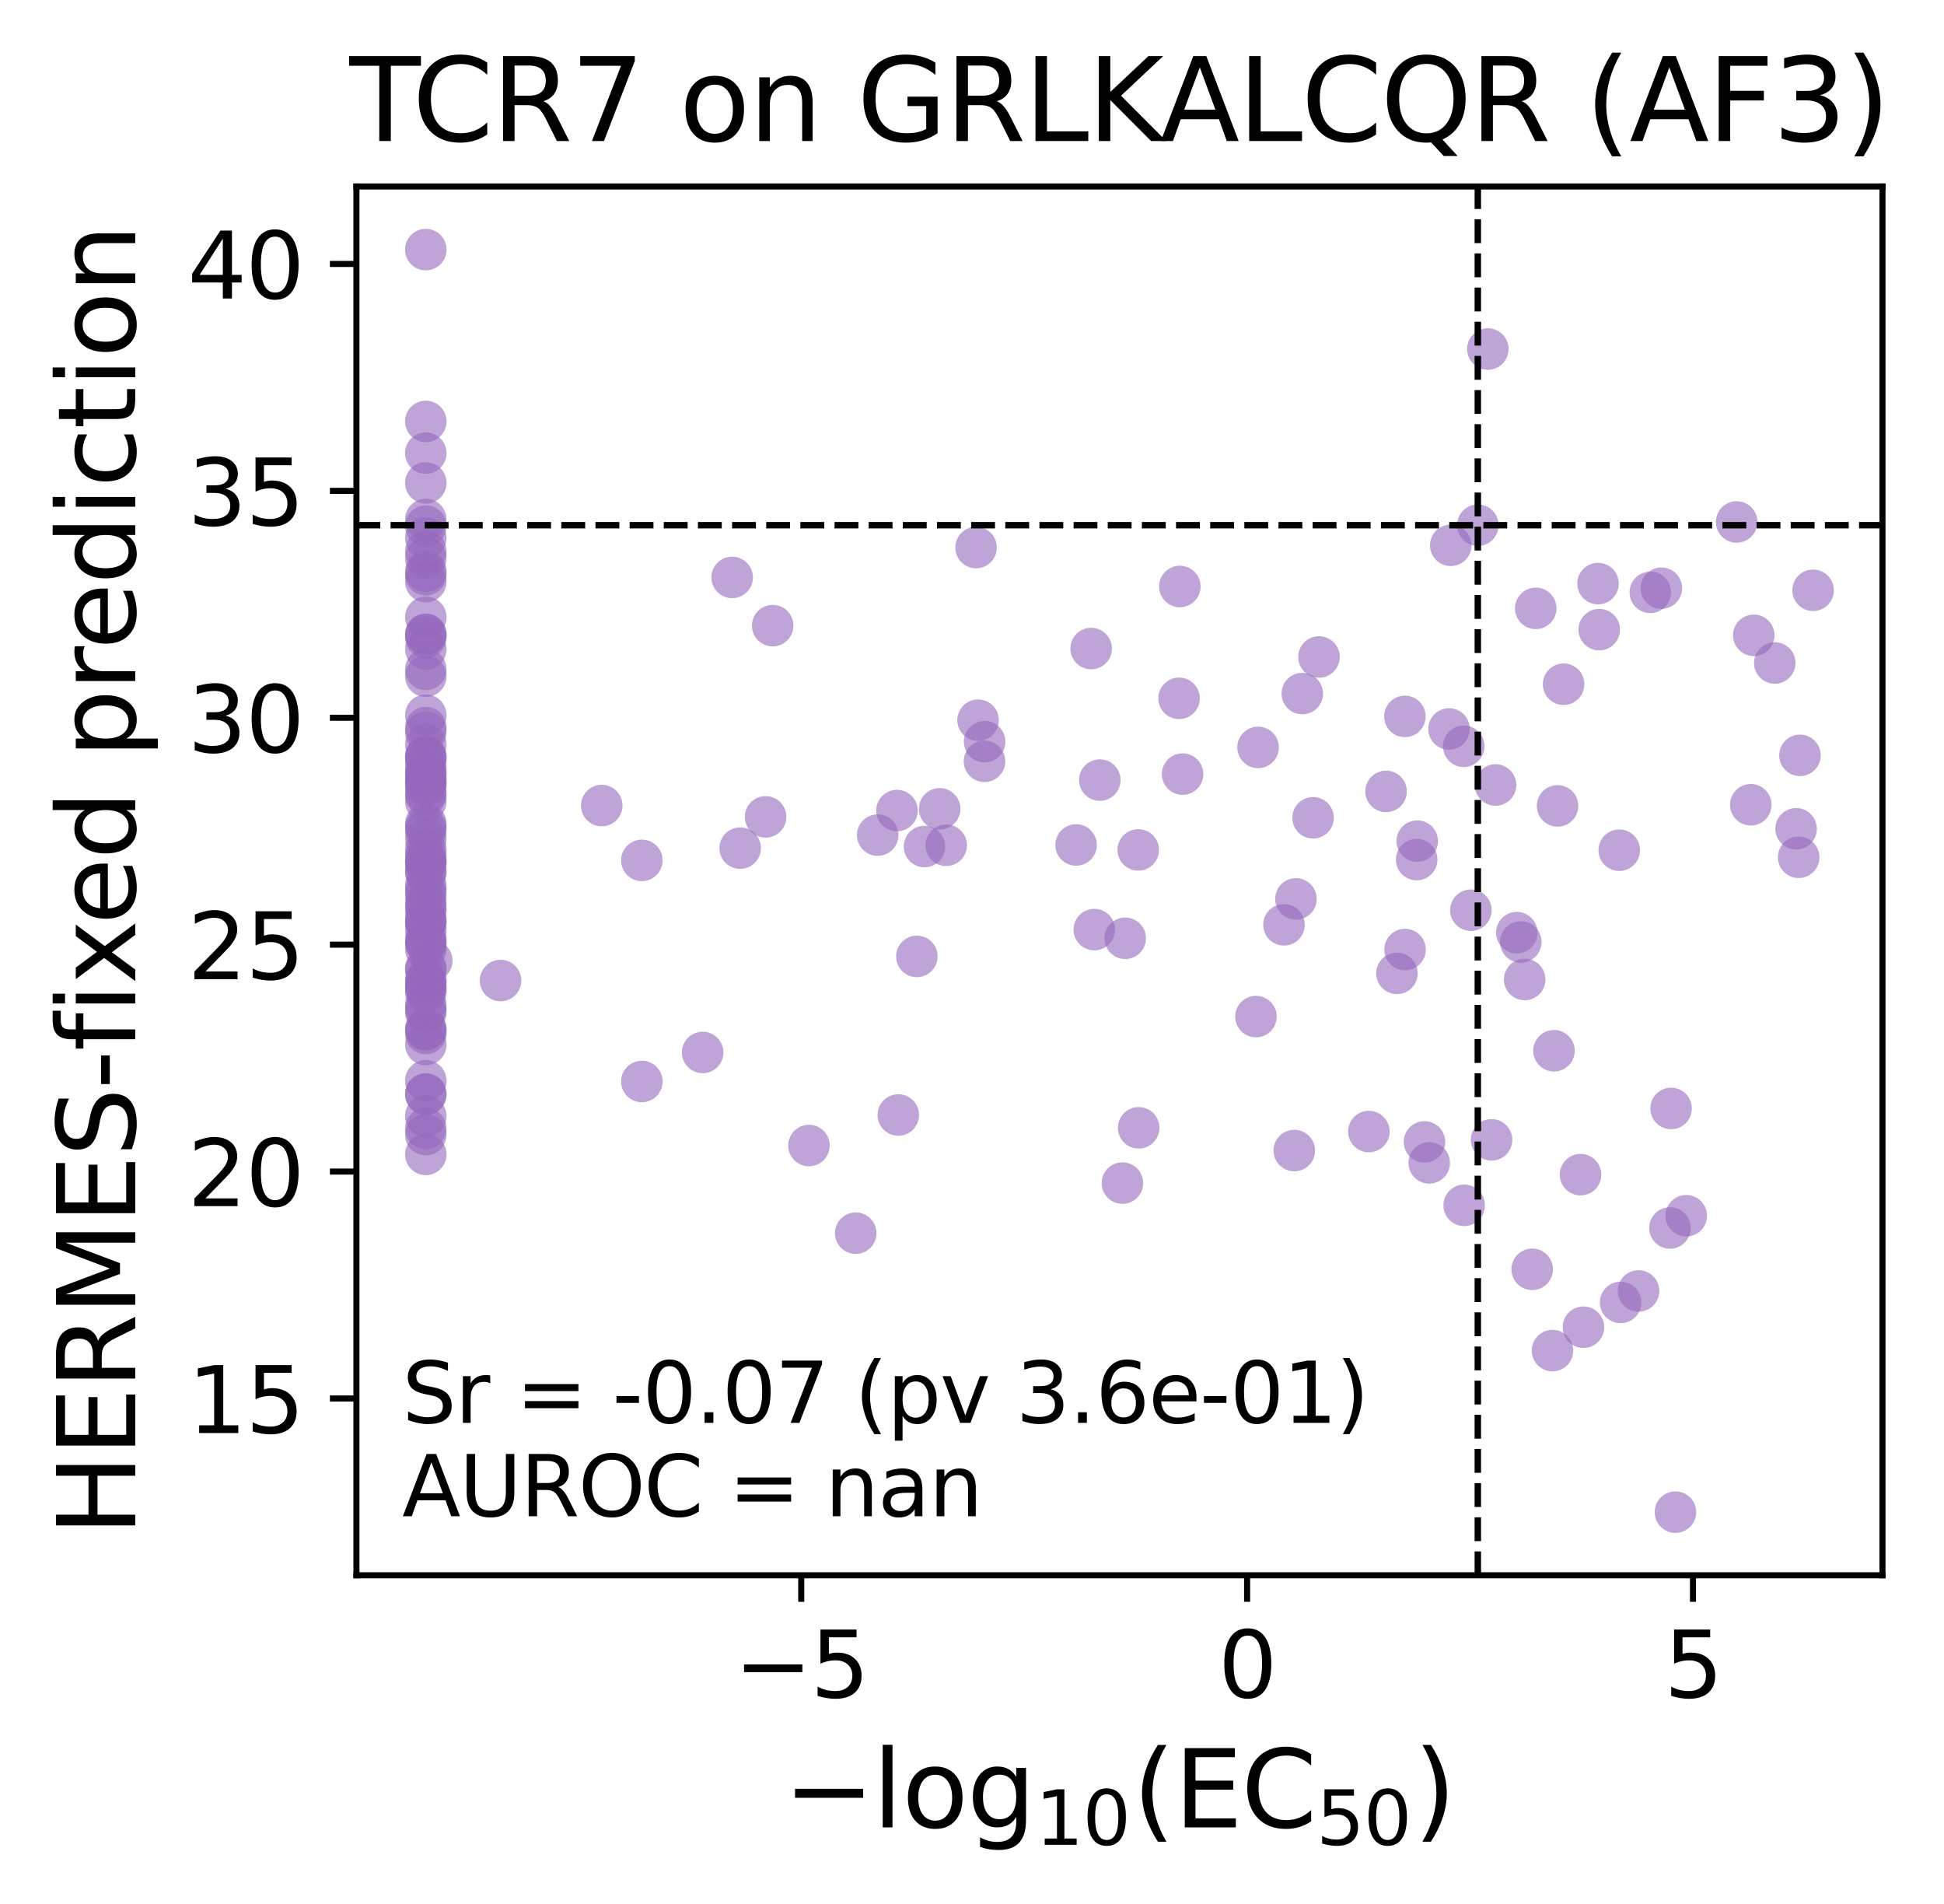 <?xml version="1.0" encoding="utf-8" standalone="no"?>
<!DOCTYPE svg PUBLIC "-//W3C//DTD SVG 1.1//EN"
  "http://www.w3.org/Graphics/SVG/1.1/DTD/svg11.dtd">
<svg xmlns:xlink="http://www.w3.org/1999/xlink" width="256.447pt" height="251.151pt" viewBox="0 0 256.447 251.151" xmlns="http://www.w3.org/2000/svg" version="1.1">
 <defs>
  <style type="text/css">*{stroke-linejoin: round; stroke-linecap: butt}</style>
 </defs>
 <g id="figure_1">
  <g id="patch_1">
   <path d="M 0 251.151 
L 256.447 251.151 
L 256.447 0 
L 0 0 
z
" style="fill: #ffffff"/>
  </g>
  <g id="axes_1">
   <g id="patch_2">
    <path d="M 47.019 207.758 
L 248.329 207.758 
L 248.329 24.598 
L 47.019 24.598 
z
" style="fill: #ffffff"/>
   </g>
   <g id="PathCollection_1">
    <defs>
     <path id="C0_0_31109b03e8" d="M 0 2.739 
C 0.726 2.739 1.423 2.45 1.936 1.936 
C 2.45 1.423 2.739 0.726 2.739 -0 
C 2.739 -0.726 2.45 -1.423 1.936 -1.936 
C 1.423 -2.45 0.726 -2.739 0 -2.739 
C -0.726 -2.739 -1.423 -2.45 -1.936 -1.936 
C -2.45 -1.423 -2.739 -0.726 -2.739 0 
C -2.739 0.726 -2.45 1.423 -1.936 1.936 
C -1.423 2.45 -0.726 2.739 0 2.739 
z
"/>
    </defs>
    <g clip-path="url(#p70ef9a7f0a)">
     <use xlink:href="#C0_0_31109b03e8" x="200.618" y="124.235" style="fill: #9467bd; fill-opacity: 0.6"/>
    </g>
    <g clip-path="url(#p70ef9a7f0a)">
     <use xlink:href="#C0_0_31109b03e8" x="170.741" y="151.745" style="fill: #9467bd; fill-opacity: 0.6"/>
    </g>
    <g clip-path="url(#p70ef9a7f0a)">
     <use xlink:href="#C0_0_31109b03e8" x="106.716" y="151.082" style="fill: #9467bd; fill-opacity: 0.6"/>
    </g>
    <g clip-path="url(#p70ef9a7f0a)">
     <use xlink:href="#C0_0_31109b03e8" x="193.151" y="158.967" style="fill: #9467bd; fill-opacity: 0.6"/>
    </g>
    <g clip-path="url(#p70ef9a7f0a)">
     <use xlink:href="#C0_0_31109b03e8" x="208.883" y="175.042" style="fill: #9467bd; fill-opacity: 0.6"/>
    </g>
    <g clip-path="url(#p70ef9a7f0a)">
     <use xlink:href="#C0_0_31109b03e8" x="194.95" y="69.266" style="fill: #9467bd; fill-opacity: 0.6"/>
    </g>
    <g clip-path="url(#p70ef9a7f0a)">
     <use xlink:href="#C0_0_31109b03e8" x="202.123" y="167.406" style="fill: #9467bd; fill-opacity: 0.6"/>
    </g>
    <g clip-path="url(#p70ef9a7f0a)">
     <use xlink:href="#C0_0_31109b03e8" x="216.153" y="170.26" style="fill: #9467bd; fill-opacity: 0.6"/>
    </g>
    <g clip-path="url(#p70ef9a7f0a)">
     <use xlink:href="#C0_0_31109b03e8" x="196.761" y="150.331" style="fill: #9467bd; fill-opacity: 0.6"/>
    </g>
    <g clip-path="url(#p70ef9a7f0a)">
     <use xlink:href="#C0_0_31109b03e8" x="220.444" y="146.191" style="fill: #9467bd; fill-opacity: 0.6"/>
    </g>
    <g clip-path="url(#p70ef9a7f0a)">
     <use xlink:href="#C0_0_31109b03e8" x="213.786" y="171.772" style="fill: #9467bd; fill-opacity: 0.6"/>
    </g>
    <g clip-path="url(#p70ef9a7f0a)">
     <use xlink:href="#C0_0_31109b03e8" x="187.916" y="150.603" style="fill: #9467bd; fill-opacity: 0.6"/>
    </g>
    <g clip-path="url(#p70ef9a7f0a)">
     <use xlink:href="#C0_0_31109b03e8" x="112.882" y="162.639" style="fill: #9467bd; fill-opacity: 0.6"/>
    </g>
    <g clip-path="url(#p70ef9a7f0a)">
     <use xlink:href="#C0_0_31109b03e8" x="220.296" y="161.954" style="fill: #9467bd; fill-opacity: 0.6"/>
    </g>
    <g clip-path="url(#p70ef9a7f0a)">
     <use xlink:href="#C0_0_31109b03e8" x="222.446" y="160.341" style="fill: #9467bd; fill-opacity: 0.6"/>
    </g>
    <g clip-path="url(#p70ef9a7f0a)">
     <use xlink:href="#C0_0_31109b03e8" x="201.132" y="129.183" style="fill: #9467bd; fill-opacity: 0.6"/>
    </g>
    <g clip-path="url(#p70ef9a7f0a)">
     <use xlink:href="#C0_0_31109b03e8" x="188.539" y="153.367" style="fill: #9467bd; fill-opacity: 0.6"/>
    </g>
    <g clip-path="url(#p70ef9a7f0a)">
     <use xlink:href="#C0_0_31109b03e8" x="208.5" y="154.922" style="fill: #9467bd; fill-opacity: 0.6"/>
    </g>
    <g clip-path="url(#p70ef9a7f0a)">
     <use xlink:href="#C0_0_31109b03e8" x="221.019" y="199.432" style="fill: #9467bd; fill-opacity: 0.6"/>
    </g>
    <g clip-path="url(#p70ef9a7f0a)">
     <use xlink:href="#C0_0_31109b03e8" x="204.8" y="178.128" style="fill: #9467bd; fill-opacity: 0.6"/>
    </g>
    <g clip-path="url(#p70ef9a7f0a)">
     <use xlink:href="#C0_0_31109b03e8" x="56.17" y="136.31" style="fill: #9467bd; fill-opacity: 0.6"/>
    </g>
    <g clip-path="url(#p70ef9a7f0a)">
     <use xlink:href="#C0_0_31109b03e8" x="144.356" y="122.602" style="fill: #9467bd; fill-opacity: 0.6"/>
    </g>
    <g clip-path="url(#p70ef9a7f0a)">
     <use xlink:href="#C0_0_31109b03e8" x="56.17" y="123.807" style="fill: #9467bd; fill-opacity: 0.6"/>
    </g>
    <g clip-path="url(#p70ef9a7f0a)">
     <use xlink:href="#C0_0_31109b03e8" x="56.17" y="89.188" style="fill: #9467bd; fill-opacity: 0.6"/>
    </g>
    <g clip-path="url(#p70ef9a7f0a)">
     <use xlink:href="#C0_0_31109b03e8" x="56.17" y="121.615" style="fill: #9467bd; fill-opacity: 0.6"/>
    </g>
    <g clip-path="url(#p70ef9a7f0a)">
     <use xlink:href="#C0_0_31109b03e8" x="56.17" y="149.649" style="fill: #9467bd; fill-opacity: 0.6"/>
    </g>
    <g clip-path="url(#p70ef9a7f0a)">
     <use xlink:href="#C0_0_31109b03e8" x="171.794" y="91.474" style="fill: #9467bd; fill-opacity: 0.6"/>
    </g>
    <g clip-path="url(#p70ef9a7f0a)">
     <use xlink:href="#C0_0_31109b03e8" x="194.035" y="120.046" style="fill: #9467bd; fill-opacity: 0.6"/>
    </g>
    <g clip-path="url(#p70ef9a7f0a)">
     <use xlink:href="#C0_0_31109b03e8" x="56.17" y="63.69" style="fill: #9467bd; fill-opacity: 0.6"/>
    </g>
    <g clip-path="url(#p70ef9a7f0a)">
     <use xlink:href="#C0_0_31109b03e8" x="56.17" y="101.832" style="fill: #9467bd; fill-opacity: 0.6"/>
    </g>
    <g clip-path="url(#p70ef9a7f0a)">
     <use xlink:href="#C0_0_31109b03e8" x="143.941" y="85.534" style="fill: #9467bd; fill-opacity: 0.6"/>
    </g>
    <g clip-path="url(#p70ef9a7f0a)">
     <use xlink:href="#C0_0_31109b03e8" x="97.641" y="111.859" style="fill: #9467bd; fill-opacity: 0.6"/>
    </g>
    <g clip-path="url(#p70ef9a7f0a)">
     <use xlink:href="#C0_0_31109b03e8" x="92.694" y="138.806" style="fill: #9467bd; fill-opacity: 0.6"/>
    </g>
    <g clip-path="url(#p70ef9a7f0a)">
     <use xlink:href="#C0_0_31109b03e8" x="155.643" y="77.349" style="fill: #9467bd; fill-opacity: 0.6"/>
    </g>
    <g clip-path="url(#p70ef9a7f0a)">
     <use xlink:href="#C0_0_31109b03e8" x="56.963" y="126.702" style="fill: #9467bd; fill-opacity: 0.6"/>
    </g>
    <g clip-path="url(#p70ef9a7f0a)">
     <use xlink:href="#C0_0_31109b03e8" x="56.17" y="113.487" style="fill: #9467bd; fill-opacity: 0.6"/>
    </g>
    <g clip-path="url(#p70ef9a7f0a)">
     <use xlink:href="#C0_0_31109b03e8" x="56.17" y="132.454" style="fill: #9467bd; fill-opacity: 0.6"/>
    </g>
    <g clip-path="url(#p70ef9a7f0a)">
     <use xlink:href="#C0_0_31109b03e8" x="56.17" y="130.349" style="fill: #9467bd; fill-opacity: 0.6"/>
    </g>
    <g clip-path="url(#p70ef9a7f0a)">
     <use xlink:href="#C0_0_31109b03e8" x="56.17" y="117.435" style="fill: #9467bd; fill-opacity: 0.6"/>
    </g>
    <g clip-path="url(#p70ef9a7f0a)">
     <use xlink:href="#C0_0_31109b03e8" x="150.208" y="148.748" style="fill: #9467bd; fill-opacity: 0.6"/>
    </g>
    <g clip-path="url(#p70ef9a7f0a)">
     <use xlink:href="#C0_0_31109b03e8" x="169.378" y="121.974" style="fill: #9467bd; fill-opacity: 0.6"/>
    </g>
    <g clip-path="url(#p70ef9a7f0a)">
     <use xlink:href="#C0_0_31109b03e8" x="185.35" y="125.234" style="fill: #9467bd; fill-opacity: 0.6"/>
    </g>
    <g clip-path="url(#p70ef9a7f0a)">
     <use xlink:href="#C0_0_31109b03e8" x="150.154" y="112.093" style="fill: #9467bd; fill-opacity: 0.6"/>
    </g>
    <g clip-path="url(#p70ef9a7f0a)">
     <use xlink:href="#C0_0_31109b03e8" x="56.17" y="112.005" style="fill: #9467bd; fill-opacity: 0.6"/>
    </g>
    <g clip-path="url(#p70ef9a7f0a)">
     <use xlink:href="#C0_0_31109b03e8" x="148.066" y="156.036" style="fill: #9467bd; fill-opacity: 0.6"/>
    </g>
    <g clip-path="url(#p70ef9a7f0a)">
     <use xlink:href="#C0_0_31109b03e8" x="123.955" y="106.673" style="fill: #9467bd; fill-opacity: 0.6"/>
    </g>
    <g clip-path="url(#p70ef9a7f0a)">
     <use xlink:href="#C0_0_31109b03e8" x="56.17" y="105.716" style="fill: #9467bd; fill-opacity: 0.6"/>
    </g>
    <g clip-path="url(#p70ef9a7f0a)">
     <use xlink:href="#C0_0_31109b03e8" x="115.783" y="110.137" style="fill: #9467bd; fill-opacity: 0.6"/>
    </g>
    <g clip-path="url(#p70ef9a7f0a)">
     <use xlink:href="#C0_0_31109b03e8" x="191.156" y="96.143" style="fill: #9467bd; fill-opacity: 0.6"/>
    </g>
    <g clip-path="url(#p70ef9a7f0a)">
     <use xlink:href="#C0_0_31109b03e8" x="124.823" y="111.484" style="fill: #9467bd; fill-opacity: 0.6"/>
    </g>
    <g clip-path="url(#p70ef9a7f0a)">
     <use xlink:href="#C0_0_31109b03e8" x="56.17" y="152.251" style="fill: #9467bd; fill-opacity: 0.6"/>
    </g>
    <g clip-path="url(#p70ef9a7f0a)">
     <use xlink:href="#C0_0_31109b03e8" x="141.956" y="111.438" style="fill: #9467bd; fill-opacity: 0.6"/>
    </g>
    <g clip-path="url(#p70ef9a7f0a)">
     <use xlink:href="#C0_0_31109b03e8" x="56.17" y="115.069" style="fill: #9467bd; fill-opacity: 0.6"/>
    </g>
    <g clip-path="url(#p70ef9a7f0a)">
     <use xlink:href="#C0_0_31109b03e8" x="118.501" y="147.052" style="fill: #9467bd; fill-opacity: 0.6"/>
    </g>
    <g clip-path="url(#p70ef9a7f0a)">
     <use xlink:href="#C0_0_31109b03e8" x="56.17" y="142.539" style="fill: #9467bd; fill-opacity: 0.6"/>
    </g>
    <g clip-path="url(#p70ef9a7f0a)">
     <use xlink:href="#C0_0_31109b03e8" x="56.17" y="130.81" style="fill: #9467bd; fill-opacity: 0.6"/>
    </g>
    <g clip-path="url(#p70ef9a7f0a)">
     <use xlink:href="#C0_0_31109b03e8" x="56.17" y="129.36" style="fill: #9467bd; fill-opacity: 0.6"/>
    </g>
    <g clip-path="url(#p70ef9a7f0a)">
     <use xlink:href="#C0_0_31109b03e8" x="56.17" y="110.654" style="fill: #9467bd; fill-opacity: 0.6"/>
    </g>
    <g clip-path="url(#p70ef9a7f0a)">
     <use xlink:href="#C0_0_31109b03e8" x="56.17" y="129.351" style="fill: #9467bd; fill-opacity: 0.6"/>
    </g>
    <g clip-path="url(#p70ef9a7f0a)">
     <use xlink:href="#C0_0_31109b03e8" x="56.17" y="119.004" style="fill: #9467bd; fill-opacity: 0.6"/>
    </g>
    <g clip-path="url(#p70ef9a7f0a)">
     <use xlink:href="#C0_0_31109b03e8" x="100.995" y="107.735" style="fill: #9467bd; fill-opacity: 0.6"/>
    </g>
    <g clip-path="url(#p70ef9a7f0a)">
     <use xlink:href="#C0_0_31109b03e8" x="56.17" y="81.405" style="fill: #9467bd; fill-opacity: 0.6"/>
    </g>
    <g clip-path="url(#p70ef9a7f0a)">
     <use xlink:href="#C0_0_31109b03e8" x="56.17" y="135.861" style="fill: #9467bd; fill-opacity: 0.6"/>
    </g>
    <g clip-path="url(#p70ef9a7f0a)">
     <use xlink:href="#C0_0_31109b03e8" x="56.17" y="148.828" style="fill: #9467bd; fill-opacity: 0.6"/>
    </g>
    <g clip-path="url(#p70ef9a7f0a)">
     <use xlink:href="#C0_0_31109b03e8" x="56.17" y="116.774" style="fill: #9467bd; fill-opacity: 0.6"/>
    </g>
    <g clip-path="url(#p70ef9a7f0a)">
     <use xlink:href="#C0_0_31109b03e8" x="56.17" y="120.212" style="fill: #9467bd; fill-opacity: 0.6"/>
    </g>
    <g clip-path="url(#p70ef9a7f0a)">
     <use xlink:href="#C0_0_31109b03e8" x="56.17" y="113.766" style="fill: #9467bd; fill-opacity: 0.6"/>
    </g>
    <g clip-path="url(#p70ef9a7f0a)">
     <use xlink:href="#C0_0_31109b03e8" x="56.17" y="96.557" style="fill: #9467bd; fill-opacity: 0.6"/>
    </g>
    <g clip-path="url(#p70ef9a7f0a)">
     <use xlink:href="#C0_0_31109b03e8" x="56.17" y="103.276" style="fill: #9467bd; fill-opacity: 0.6"/>
    </g>
    <g clip-path="url(#p70ef9a7f0a)">
     <use xlink:href="#C0_0_31109b03e8" x="56.17" y="118.033" style="fill: #9467bd; fill-opacity: 0.6"/>
    </g>
    <g clip-path="url(#p70ef9a7f0a)">
     <use xlink:href="#C0_0_31109b03e8" x="56.17" y="75.34" style="fill: #9467bd; fill-opacity: 0.6"/>
    </g>
    <g clip-path="url(#p70ef9a7f0a)">
     <use xlink:href="#C0_0_31109b03e8" x="96.585" y="76.155" style="fill: #9467bd; fill-opacity: 0.6"/>
    </g>
    <g clip-path="url(#p70ef9a7f0a)">
     <use xlink:href="#C0_0_31109b03e8" x="56.17" y="122.654" style="fill: #9467bd; fill-opacity: 0.6"/>
    </g>
    <g clip-path="url(#p70ef9a7f0a)">
     <use xlink:href="#C0_0_31109b03e8" x="56.17" y="112.787" style="fill: #9467bd; fill-opacity: 0.6"/>
    </g>
    <g clip-path="url(#p70ef9a7f0a)">
     <use xlink:href="#C0_0_31109b03e8" x="56.17" y="124.338" style="fill: #9467bd; fill-opacity: 0.6"/>
    </g>
    <g clip-path="url(#p70ef9a7f0a)">
     <use xlink:href="#C0_0_31109b03e8" x="56.17" y="144.337" style="fill: #9467bd; fill-opacity: 0.6"/>
    </g>
    <g clip-path="url(#p70ef9a7f0a)">
     <use xlink:href="#C0_0_31109b03e8" x="56.17" y="133.082" style="fill: #9467bd; fill-opacity: 0.6"/>
    </g>
    <g clip-path="url(#p70ef9a7f0a)">
     <use xlink:href="#C0_0_31109b03e8" x="56.17" y="100.959" style="fill: #9467bd; fill-opacity: 0.6"/>
    </g>
    <g clip-path="url(#p70ef9a7f0a)">
     <use xlink:href="#C0_0_31109b03e8" x="56.17" y="104.847" style="fill: #9467bd; fill-opacity: 0.6"/>
    </g>
    <g clip-path="url(#p70ef9a7f0a)">
     <use xlink:href="#C0_0_31109b03e8" x="84.67" y="113.475" style="fill: #9467bd; fill-opacity: 0.6"/>
    </g>
    <g clip-path="url(#p70ef9a7f0a)">
     <use xlink:href="#C0_0_31109b03e8" x="56.17" y="133.51" style="fill: #9467bd; fill-opacity: 0.6"/>
    </g>
    <g clip-path="url(#p70ef9a7f0a)">
     <use xlink:href="#C0_0_31109b03e8" x="118.328" y="106.901" style="fill: #9467bd; fill-opacity: 0.6"/>
    </g>
    <g clip-path="url(#p70ef9a7f0a)">
     <use xlink:href="#C0_0_31109b03e8" x="56.17" y="121.615" style="fill: #9467bd; fill-opacity: 0.6"/>
    </g>
    <g clip-path="url(#p70ef9a7f0a)">
     <use xlink:href="#C0_0_31109b03e8" x="56.17" y="124.365" style="fill: #9467bd; fill-opacity: 0.6"/>
    </g>
    <g clip-path="url(#p70ef9a7f0a)">
     <use xlink:href="#C0_0_31109b03e8" x="56.17" y="127.937" style="fill: #9467bd; fill-opacity: 0.6"/>
    </g>
    <g clip-path="url(#p70ef9a7f0a)">
     <use xlink:href="#C0_0_31109b03e8" x="56.17" y="119.556" style="fill: #9467bd; fill-opacity: 0.6"/>
    </g>
    <g clip-path="url(#p70ef9a7f0a)">
     <use xlink:href="#C0_0_31109b03e8" x="56.17" y="127.692" style="fill: #9467bd; fill-opacity: 0.6"/>
    </g>
    <g clip-path="url(#p70ef9a7f0a)">
     <use xlink:href="#C0_0_31109b03e8" x="56.17" y="104.593" style="fill: #9467bd; fill-opacity: 0.6"/>
    </g>
    <g clip-path="url(#p70ef9a7f0a)">
     <use xlink:href="#C0_0_31109b03e8" x="200.093" y="123.005" style="fill: #9467bd; fill-opacity: 0.6"/>
    </g>
    <g clip-path="url(#p70ef9a7f0a)">
     <use xlink:href="#C0_0_31109b03e8" x="56.17" y="113.823" style="fill: #9467bd; fill-opacity: 0.6"/>
    </g>
    <g clip-path="url(#p70ef9a7f0a)">
     <use xlink:href="#C0_0_31109b03e8" x="56.17" y="130.128" style="fill: #9467bd; fill-opacity: 0.6"/>
    </g>
    <g clip-path="url(#p70ef9a7f0a)">
     <use xlink:href="#C0_0_31109b03e8" x="56.17" y="68.516" style="fill: #9467bd; fill-opacity: 0.6"/>
    </g>
    <g clip-path="url(#p70ef9a7f0a)">
     <use xlink:href="#C0_0_31109b03e8" x="56.17" y="83.661" style="fill: #9467bd; fill-opacity: 0.6"/>
    </g>
    <g clip-path="url(#p70ef9a7f0a)">
     <use xlink:href="#C0_0_31109b03e8" x="56.17" y="100.015" style="fill: #9467bd; fill-opacity: 0.6"/>
    </g>
    <g clip-path="url(#p70ef9a7f0a)">
     <use xlink:href="#C0_0_31109b03e8" x="56.17" y="147.198" style="fill: #9467bd; fill-opacity: 0.6"/>
    </g>
    <g clip-path="url(#p70ef9a7f0a)">
     <use xlink:href="#C0_0_31109b03e8" x="56.17" y="135.684" style="fill: #9467bd; fill-opacity: 0.6"/>
    </g>
    <g clip-path="url(#p70ef9a7f0a)">
     <use xlink:href="#C0_0_31109b03e8" x="56.17" y="114.85" style="fill: #9467bd; fill-opacity: 0.6"/>
    </g>
    <g clip-path="url(#p70ef9a7f0a)">
     <use xlink:href="#C0_0_31109b03e8" x="56.17" y="109.621" style="fill: #9467bd; fill-opacity: 0.6"/>
    </g>
    <g clip-path="url(#p70ef9a7f0a)">
     <use xlink:href="#C0_0_31109b03e8" x="56.17" y="103.135" style="fill: #9467bd; fill-opacity: 0.6"/>
    </g>
    <g clip-path="url(#p70ef9a7f0a)">
     <use xlink:href="#C0_0_31109b03e8" x="56.17" y="85.618" style="fill: #9467bd; fill-opacity: 0.6"/>
    </g>
    <g clip-path="url(#p70ef9a7f0a)">
     <use xlink:href="#C0_0_31109b03e8" x="56.17" y="121.258" style="fill: #9467bd; fill-opacity: 0.6"/>
    </g>
    <g clip-path="url(#p70ef9a7f0a)">
     <use xlink:href="#C0_0_31109b03e8" x="56.17" y="144.27" style="fill: #9467bd; fill-opacity: 0.6"/>
    </g>
    <g clip-path="url(#p70ef9a7f0a)">
     <use xlink:href="#C0_0_31109b03e8" x="56.17" y="101.954" style="fill: #9467bd; fill-opacity: 0.6"/>
    </g>
    <g clip-path="url(#p70ef9a7f0a)">
     <use xlink:href="#C0_0_31109b03e8" x="205.468" y="106.287" style="fill: #9467bd; fill-opacity: 0.6"/>
    </g>
    <g clip-path="url(#p70ef9a7f0a)">
     <use xlink:href="#C0_0_31109b03e8" x="56.17" y="102.599" style="fill: #9467bd; fill-opacity: 0.6"/>
    </g>
    <g clip-path="url(#p70ef9a7f0a)">
     <use xlink:href="#C0_0_31109b03e8" x="165.96" y="98.571" style="fill: #9467bd; fill-opacity: 0.6"/>
    </g>
    <g clip-path="url(#p70ef9a7f0a)">
     <use xlink:href="#C0_0_31109b03e8" x="56.17" y="95.955" style="fill: #9467bd; fill-opacity: 0.6"/>
    </g>
    <g clip-path="url(#p70ef9a7f0a)">
     <use xlink:href="#C0_0_31109b03e8" x="56.17" y="137.762" style="fill: #9467bd; fill-opacity: 0.6"/>
    </g>
    <g clip-path="url(#p70ef9a7f0a)">
     <use xlink:href="#C0_0_31109b03e8" x="202.591" y="80.233" style="fill: #9467bd; fill-opacity: 0.6"/>
    </g>
    <g clip-path="url(#p70ef9a7f0a)">
     <use xlink:href="#C0_0_31109b03e8" x="121.958" y="111.648" style="fill: #9467bd; fill-opacity: 0.6"/>
    </g>
    <g clip-path="url(#p70ef9a7f0a)">
     <use xlink:href="#C0_0_31109b03e8" x="56.17" y="109.085" style="fill: #9467bd; fill-opacity: 0.6"/>
    </g>
    <g clip-path="url(#p70ef9a7f0a)">
     <use xlink:href="#C0_0_31109b03e8" x="193.092" y="98.427" style="fill: #9467bd; fill-opacity: 0.6"/>
    </g>
    <g clip-path="url(#p70ef9a7f0a)">
     <use xlink:href="#C0_0_31109b03e8" x="230.959" y="106.139" style="fill: #9467bd; fill-opacity: 0.6"/>
    </g>
    <g clip-path="url(#p70ef9a7f0a)">
     <use xlink:href="#C0_0_31109b03e8" x="84.671" y="142.637" style="fill: #9467bd; fill-opacity: 0.6"/>
    </g>
    <g clip-path="url(#p70ef9a7f0a)">
     <use xlink:href="#C0_0_31109b03e8" x="56.17" y="125.186" style="fill: #9467bd; fill-opacity: 0.6"/>
    </g>
    <g clip-path="url(#p70ef9a7f0a)">
     <use xlink:href="#C0_0_31109b03e8" x="56.17" y="73.587" style="fill: #9467bd; fill-opacity: 0.6"/>
    </g>
    <g clip-path="url(#p70ef9a7f0a)">
     <use xlink:href="#C0_0_31109b03e8" x="56.17" y="72.706" style="fill: #9467bd; fill-opacity: 0.6"/>
    </g>
    <g clip-path="url(#p70ef9a7f0a)">
     <use xlink:href="#C0_0_31109b03e8" x="56.17" y="84.053" style="fill: #9467bd; fill-opacity: 0.6"/>
    </g>
    <g clip-path="url(#p70ef9a7f0a)">
     <use xlink:href="#C0_0_31109b03e8" x="56.17" y="70.931" style="fill: #9467bd; fill-opacity: 0.6"/>
    </g>
    <g clip-path="url(#p70ef9a7f0a)">
     <use xlink:href="#C0_0_31109b03e8" x="79.381" y="106.244" style="fill: #9467bd; fill-opacity: 0.6"/>
    </g>
    <g clip-path="url(#p70ef9a7f0a)">
     <use xlink:href="#C0_0_31109b03e8" x="56.17" y="32.923" style="fill: #9467bd; fill-opacity: 0.6"/>
    </g>
    <g clip-path="url(#p70ef9a7f0a)">
     <use xlink:href="#C0_0_31109b03e8" x="56.17" y="108.64" style="fill: #9467bd; fill-opacity: 0.6"/>
    </g>
    <g clip-path="url(#p70ef9a7f0a)">
     <use xlink:href="#C0_0_31109b03e8" x="56.17" y="94.32" style="fill: #9467bd; fill-opacity: 0.6"/>
    </g>
    <g clip-path="url(#p70ef9a7f0a)">
     <use xlink:href="#C0_0_31109b03e8" x="56.17" y="99.834" style="fill: #9467bd; fill-opacity: 0.6"/>
    </g>
    <g clip-path="url(#p70ef9a7f0a)">
     <use xlink:href="#C0_0_31109b03e8" x="56.17" y="83.672" style="fill: #9467bd; fill-opacity: 0.6"/>
    </g>
    <g clip-path="url(#p70ef9a7f0a)">
     <use xlink:href="#C0_0_31109b03e8" x="56.17" y="55.582" style="fill: #9467bd; fill-opacity: 0.6"/>
    </g>
    <g clip-path="url(#p70ef9a7f0a)">
     <use xlink:href="#C0_0_31109b03e8" x="56.17" y="99.768" style="fill: #9467bd; fill-opacity: 0.6"/>
    </g>
    <g clip-path="url(#p70ef9a7f0a)">
     <use xlink:href="#C0_0_31109b03e8" x="56.17" y="76.71" style="fill: #9467bd; fill-opacity: 0.6"/>
    </g>
    <g clip-path="url(#p70ef9a7f0a)">
     <use xlink:href="#C0_0_31109b03e8" x="56.17" y="103.597" style="fill: #9467bd; fill-opacity: 0.6"/>
    </g>
    <g clip-path="url(#p70ef9a7f0a)">
     <use xlink:href="#C0_0_31109b03e8" x="56.17" y="59.761" style="fill: #9467bd; fill-opacity: 0.6"/>
    </g>
    <g clip-path="url(#p70ef9a7f0a)">
     <use xlink:href="#C0_0_31109b03e8" x="56.17" y="75.804" style="fill: #9467bd; fill-opacity: 0.6"/>
    </g>
    <g clip-path="url(#p70ef9a7f0a)">
     <use xlink:href="#C0_0_31109b03e8" x="56.17" y="88.288" style="fill: #9467bd; fill-opacity: 0.6"/>
    </g>
    <g clip-path="url(#p70ef9a7f0a)">
     <use xlink:href="#C0_0_31109b03e8" x="56.17" y="98.188" style="fill: #9467bd; fill-opacity: 0.6"/>
    </g>
    <g clip-path="url(#p70ef9a7f0a)">
     <use xlink:href="#C0_0_31109b03e8" x="128.76" y="72.214" style="fill: #9467bd; fill-opacity: 0.6"/>
    </g>
    <g clip-path="url(#p70ef9a7f0a)">
     <use xlink:href="#C0_0_31109b03e8" x="186.885" y="113.368" style="fill: #9467bd; fill-opacity: 0.6"/>
    </g>
    <g clip-path="url(#p70ef9a7f0a)">
     <use xlink:href="#C0_0_31109b03e8" x="129.888" y="97.819" style="fill: #9467bd; fill-opacity: 0.6"/>
    </g>
    <g clip-path="url(#p70ef9a7f0a)">
     <use xlink:href="#C0_0_31109b03e8" x="101.929" y="82.515" style="fill: #9467bd; fill-opacity: 0.6"/>
    </g>
    <g clip-path="url(#p70ef9a7f0a)">
     <use xlink:href="#C0_0_31109b03e8" x="56.17" y="69.391" style="fill: #9467bd; fill-opacity: 0.6"/>
    </g>
    <g clip-path="url(#p70ef9a7f0a)">
     <use xlink:href="#C0_0_31109b03e8" x="129.871" y="100.407" style="fill: #9467bd; fill-opacity: 0.6"/>
    </g>
    <g clip-path="url(#p70ef9a7f0a)">
     <use xlink:href="#C0_0_31109b03e8" x="120.948" y="126.138" style="fill: #9467bd; fill-opacity: 0.6"/>
    </g>
    <g clip-path="url(#p70ef9a7f0a)">
     <use xlink:href="#C0_0_31109b03e8" x="210.809" y="76.968" style="fill: #9467bd; fill-opacity: 0.6"/>
    </g>
    <g clip-path="url(#p70ef9a7f0a)">
     <use xlink:href="#C0_0_31109b03e8" x="185.33" y="94.486" style="fill: #9467bd; fill-opacity: 0.6"/>
    </g>
    <g clip-path="url(#p70ef9a7f0a)">
     <use xlink:href="#C0_0_31109b03e8" x="219.164" y="77.577" style="fill: #9467bd; fill-opacity: 0.6"/>
    </g>
    <g clip-path="url(#p70ef9a7f0a)">
     <use xlink:href="#C0_0_31109b03e8" x="196.27" y="46.032" style="fill: #9467bd; fill-opacity: 0.6"/>
    </g>
    <g clip-path="url(#p70ef9a7f0a)">
     <use xlink:href="#C0_0_31109b03e8" x="210.967" y="83.04" style="fill: #9467bd; fill-opacity: 0.6"/>
    </g>
    <g clip-path="url(#p70ef9a7f0a)">
     <use xlink:href="#C0_0_31109b03e8" x="191.381" y="71.922" style="fill: #9467bd; fill-opacity: 0.6"/>
    </g>
    <g clip-path="url(#p70ef9a7f0a)">
     <use xlink:href="#C0_0_31109b03e8" x="145.082" y="102.886" style="fill: #9467bd; fill-opacity: 0.6"/>
    </g>
    <g clip-path="url(#p70ef9a7f0a)">
     <use xlink:href="#C0_0_31109b03e8" x="217.704" y="78.123" style="fill: #9467bd; fill-opacity: 0.6"/>
    </g>
    <g clip-path="url(#p70ef9a7f0a)">
     <use xlink:href="#C0_0_31109b03e8" x="182.846" y="104.378" style="fill: #9467bd; fill-opacity: 0.6"/>
    </g>
    <g clip-path="url(#p70ef9a7f0a)">
     <use xlink:href="#C0_0_31109b03e8" x="155.538" y="92.1" style="fill: #9467bd; fill-opacity: 0.6"/>
    </g>
    <g clip-path="url(#p70ef9a7f0a)">
     <use xlink:href="#C0_0_31109b03e8" x="197.289" y="103.528" style="fill: #9467bd; fill-opacity: 0.6"/>
    </g>
    <g clip-path="url(#p70ef9a7f0a)">
     <use xlink:href="#C0_0_31109b03e8" x="213.608" y="112.131" style="fill: #9467bd; fill-opacity: 0.6"/>
    </g>
    <g clip-path="url(#p70ef9a7f0a)">
     <use xlink:href="#C0_0_31109b03e8" x="156.002" y="102.093" style="fill: #9467bd; fill-opacity: 0.6"/>
    </g>
    <g clip-path="url(#p70ef9a7f0a)">
     <use xlink:href="#C0_0_31109b03e8" x="204.995" y="138.581" style="fill: #9467bd; fill-opacity: 0.6"/>
    </g>
    <g clip-path="url(#p70ef9a7f0a)">
     <use xlink:href="#C0_0_31109b03e8" x="170.956" y="118.556" style="fill: #9467bd; fill-opacity: 0.6"/>
    </g>
    <g clip-path="url(#p70ef9a7f0a)">
     <use xlink:href="#C0_0_31109b03e8" x="148.434" y="123.749" style="fill: #9467bd; fill-opacity: 0.6"/>
    </g>
    <g clip-path="url(#p70ef9a7f0a)">
     <use xlink:href="#C0_0_31109b03e8" x="129.023" y="94.986" style="fill: #9467bd; fill-opacity: 0.6"/>
    </g>
    <g clip-path="url(#p70ef9a7f0a)">
     <use xlink:href="#C0_0_31109b03e8" x="237.276" y="113.065" style="fill: #9467bd; fill-opacity: 0.6"/>
    </g>
    <g clip-path="url(#p70ef9a7f0a)">
     <use xlink:href="#C0_0_31109b03e8" x="180.577" y="149.235" style="fill: #9467bd; fill-opacity: 0.6"/>
    </g>
    <g clip-path="url(#p70ef9a7f0a)">
     <use xlink:href="#C0_0_31109b03e8" x="234.122" y="87.437" style="fill: #9467bd; fill-opacity: 0.6"/>
    </g>
    <g clip-path="url(#p70ef9a7f0a)">
     <use xlink:href="#C0_0_31109b03e8" x="231.352" y="83.788" style="fill: #9467bd; fill-opacity: 0.6"/>
    </g>
    <g clip-path="url(#p70ef9a7f0a)">
     <use xlink:href="#C0_0_31109b03e8" x="229.091" y="68.84" style="fill: #9467bd; fill-opacity: 0.6"/>
    </g>
    <g clip-path="url(#p70ef9a7f0a)">
     <use xlink:href="#C0_0_31109b03e8" x="206.264" y="90.241" style="fill: #9467bd; fill-opacity: 0.6"/>
    </g>
    <g clip-path="url(#p70ef9a7f0a)">
     <use xlink:href="#C0_0_31109b03e8" x="239.179" y="77.851" style="fill: #9467bd; fill-opacity: 0.6"/>
    </g>
    <g clip-path="url(#p70ef9a7f0a)">
     <use xlink:href="#C0_0_31109b03e8" x="173.216" y="107.858" style="fill: #9467bd; fill-opacity: 0.6"/>
    </g>
    <g clip-path="url(#p70ef9a7f0a)">
     <use xlink:href="#C0_0_31109b03e8" x="66.033" y="129.32" style="fill: #9467bd; fill-opacity: 0.6"/>
    </g>
    <g clip-path="url(#p70ef9a7f0a)">
     <use xlink:href="#C0_0_31109b03e8" x="173.998" y="86.645" style="fill: #9467bd; fill-opacity: 0.6"/>
    </g>
    <g clip-path="url(#p70ef9a7f0a)">
     <use xlink:href="#C0_0_31109b03e8" x="165.683" y="134.076" style="fill: #9467bd; fill-opacity: 0.6"/>
    </g>
    <g clip-path="url(#p70ef9a7f0a)">
     <use xlink:href="#C0_0_31109b03e8" x="186.957" y="110.934" style="fill: #9467bd; fill-opacity: 0.6"/>
    </g>
    <g clip-path="url(#p70ef9a7f0a)">
     <use xlink:href="#C0_0_31109b03e8" x="237.446" y="99.618" style="fill: #9467bd; fill-opacity: 0.6"/>
    </g>
    <g clip-path="url(#p70ef9a7f0a)">
     <use xlink:href="#C0_0_31109b03e8" x="184.282" y="128.375" style="fill: #9467bd; fill-opacity: 0.6"/>
    </g>
    <g clip-path="url(#p70ef9a7f0a)">
     <use xlink:href="#C0_0_31109b03e8" x="236.937" y="109.308" style="fill: #9467bd; fill-opacity: 0.6"/>
    </g>
   </g>
   <g id="PathCollection_2">
    <path d="M 0 253.89 
C 0.726 253.89 1.423 253.601 1.936 253.088 
C 2.45 252.574 2.739 251.878 2.739 251.151 
C 2.739 250.425 2.45 249.728 1.936 249.215 
C 1.423 248.701 0.726 248.413 0 248.413 
C -0.726 248.413 -1.423 248.701 -1.936 249.215 
C -2.45 249.728 -2.739 250.425 -2.739 251.151 
C -2.739 251.878 -2.45 252.574 -1.936 253.088 
C -1.423 253.601 -0.726 253.89 0 253.89 
z
" clip-path="url(#p70ef9a7f0a)" style="fill: #7f7f7f; fill-opacity: 0.6"/>
   </g>
   <g id="matplotlib.axis_1">
    <g id="xtick_1">
     <g id="line2d_1">
      <defs>
       <path id="m9a57810e8e" d="M 0 0 
L 0 3.5 
" style="stroke: #000000; stroke-width: 0.8"/>
      </defs>
      <g>
       <use xlink:href="#m9a57810e8e" x="105.698" y="207.758" style="stroke: #000000; stroke-width: 0.8"/>
      </g>
     </g>
     <g id="text_1">
      <!-- −5 -->
      <g transform="translate(96.853 223.876) scale(0.12 -0.12)">
       <defs>
        <path id="DejaVuSans-2212" d="M 678 2272 
L 4684 2272 
L 4684 1741 
L 678 1741 
L 678 2272 
z
" transform="scale(0.016)"/>
        <path id="DejaVuSans-35" d="M 691 4666 
L 3169 4666 
L 3169 4134 
L 1269 4134 
L 1269 2991 
Q 1406 3038 1543 3061 
Q 1681 3084 1819 3084 
Q 2600 3084 3056 2656 
Q 3513 2228 3513 1497 
Q 3513 744 3044 326 
Q 2575 -91 1722 -91 
Q 1428 -91 1123 -41 
Q 819 9 494 109 
L 494 744 
Q 775 591 1075 516 
Q 1375 441 1709 441 
Q 2250 441 2565 725 
Q 2881 1009 2881 1497 
Q 2881 1984 2565 2268 
Q 2250 2553 1709 2553 
Q 1456 2553 1204 2497 
Q 953 2441 691 2322 
L 691 4666 
z
" transform="scale(0.016)"/>
       </defs>
       <use xlink:href="#DejaVuSans-2212"/>
       <use xlink:href="#DejaVuSans-35" x="83.789"/>
      </g>
     </g>
    </g>
    <g id="xtick_2">
     <g id="line2d_2">
      <g>
       <use xlink:href="#m9a57810e8e" x="164.515" y="207.758" style="stroke: #000000; stroke-width: 0.8"/>
      </g>
     </g>
     <g id="text_2">
      <!-- 0 -->
      <g transform="translate(160.698 223.876) scale(0.12 -0.12)">
       <defs>
        <path id="DejaVuSans-30" d="M 2034 4250 
Q 1547 4250 1301 3770 
Q 1056 3291 1056 2328 
Q 1056 1369 1301 889 
Q 1547 409 2034 409 
Q 2525 409 2770 889 
Q 3016 1369 3016 2328 
Q 3016 3291 2770 3770 
Q 2525 4250 2034 4250 
z
M 2034 4750 
Q 2819 4750 3233 4129 
Q 3647 3509 3647 2328 
Q 3647 1150 3233 529 
Q 2819 -91 2034 -91 
Q 1250 -91 836 529 
Q 422 1150 422 2328 
Q 422 3509 836 4129 
Q 1250 4750 2034 4750 
z
" transform="scale(0.016)"/>
       </defs>
       <use xlink:href="#DejaVuSans-30"/>
      </g>
     </g>
    </g>
    <g id="xtick_3">
     <g id="line2d_3">
      <g>
       <use xlink:href="#m9a57810e8e" x="223.333" y="207.758" style="stroke: #000000; stroke-width: 0.8"/>
      </g>
     </g>
     <g id="text_3">
      <!-- 5 -->
      <g transform="translate(219.515 223.876) scale(0.12 -0.12)">
       <use xlink:href="#DejaVuSans-35"/>
      </g>
     </g>
    </g>
    <g id="text_4">
     <!-- $-\text{log}_{10}(\text{EC}_{50})$ -->
     <g transform="translate(103.364 241.011) scale(0.14 -0.14)">
      <defs>
       <path id="DejaVuSans-6c" d="M 603 4863 
L 1178 4863 
L 1178 0 
L 603 0 
L 603 4863 
z
" transform="scale(0.016)"/>
       <path id="DejaVuSans-6f" d="M 1959 3097 
Q 1497 3097 1228 2736 
Q 959 2375 959 1747 
Q 959 1119 1226 758 
Q 1494 397 1959 397 
Q 2419 397 2687 759 
Q 2956 1122 2956 1747 
Q 2956 2369 2687 2733 
Q 2419 3097 1959 3097 
z
M 1959 3584 
Q 2709 3584 3137 3096 
Q 3566 2609 3566 1747 
Q 3566 888 3137 398 
Q 2709 -91 1959 -91 
Q 1206 -91 779 398 
Q 353 888 353 1747 
Q 353 2609 779 3096 
Q 1206 3584 1959 3584 
z
" transform="scale(0.016)"/>
       <path id="DejaVuSans-67" d="M 2906 1791 
Q 2906 2416 2648 2759 
Q 2391 3103 1925 3103 
Q 1463 3103 1205 2759 
Q 947 2416 947 1791 
Q 947 1169 1205 825 
Q 1463 481 1925 481 
Q 2391 481 2648 825 
Q 2906 1169 2906 1791 
z
M 3481 434 
Q 3481 -459 3084 -895 
Q 2688 -1331 1869 -1331 
Q 1566 -1331 1297 -1286 
Q 1028 -1241 775 -1147 
L 775 -588 
Q 1028 -725 1275 -790 
Q 1522 -856 1778 -856 
Q 2344 -856 2625 -561 
Q 2906 -266 2906 331 
L 2906 616 
Q 2728 306 2450 153 
Q 2172 0 1784 0 
Q 1141 0 747 490 
Q 353 981 353 1791 
Q 353 2603 747 3093 
Q 1141 3584 1784 3584 
Q 2172 3584 2450 3431 
Q 2728 3278 2906 2969 
L 2906 3500 
L 3481 3500 
L 3481 434 
z
" transform="scale(0.016)"/>
       <path id="DejaVuSans-31" d="M 794 531 
L 1825 531 
L 1825 4091 
L 703 3866 
L 703 4441 
L 1819 4666 
L 2450 4666 
L 2450 531 
L 3481 531 
L 3481 0 
L 794 0 
L 794 531 
z
" transform="scale(0.016)"/>
       <path id="DejaVuSans-28" d="M 1984 4856 
Q 1566 4138 1362 3434 
Q 1159 2731 1159 2009 
Q 1159 1288 1364 580 
Q 1569 -128 1984 -844 
L 1484 -844 
Q 1016 -109 783 600 
Q 550 1309 550 2009 
Q 550 2706 781 3412 
Q 1013 4119 1484 4856 
L 1984 4856 
z
" transform="scale(0.016)"/>
       <path id="DejaVuSans-45" d="M 628 4666 
L 3578 4666 
L 3578 4134 
L 1259 4134 
L 1259 2753 
L 3481 2753 
L 3481 2222 
L 1259 2222 
L 1259 531 
L 3634 531 
L 3634 0 
L 628 0 
L 628 4666 
z
" transform="scale(0.016)"/>
       <path id="DejaVuSans-43" d="M 4122 4306 
L 4122 3641 
Q 3803 3938 3442 4084 
Q 3081 4231 2675 4231 
Q 1875 4231 1450 3742 
Q 1025 3253 1025 2328 
Q 1025 1406 1450 917 
Q 1875 428 2675 428 
Q 3081 428 3442 575 
Q 3803 722 4122 1019 
L 4122 359 
Q 3791 134 3420 21 
Q 3050 -91 2638 -91 
Q 1578 -91 968 557 
Q 359 1206 359 2328 
Q 359 3453 968 4101 
Q 1578 4750 2638 4750 
Q 3056 4750 3426 4639 
Q 3797 4528 4122 4306 
z
" transform="scale(0.016)"/>
       <path id="DejaVuSans-29" d="M 513 4856 
L 1013 4856 
Q 1481 4119 1714 3412 
Q 1947 2706 1947 2009 
Q 1947 1309 1714 600 
Q 1481 -109 1013 -844 
L 513 -844 
Q 928 -128 1133 580 
Q 1338 1288 1338 2009 
Q 1338 2731 1133 3434 
Q 928 4138 513 4856 
z
" transform="scale(0.016)"/>
      </defs>
      <use xlink:href="#DejaVuSans-2212" transform="translate(0 0.016)"/>
      <use xlink:href="#DejaVuSans-6c" transform="translate(83.789 0.016)"/>
      <use xlink:href="#DejaVuSans-6f" transform="translate(111.572 0.016)"/>
      <use xlink:href="#DejaVuSans-67" transform="translate(172.754 0.016)"/>
      <use xlink:href="#DejaVuSans-31" transform="translate(237.188 -16.391) scale(0.7)"/>
      <use xlink:href="#DejaVuSans-30" transform="translate(281.724 -16.391) scale(0.7)"/>
      <use xlink:href="#DejaVuSans-28" transform="translate(328.994 0.016)"/>
      <use xlink:href="#DejaVuSans-45" transform="translate(368.008 0.016)"/>
      <use xlink:href="#DejaVuSans-43" transform="translate(431.191 0.016)"/>
      <use xlink:href="#DejaVuSans-35" transform="translate(501.973 -16.391) scale(0.7)"/>
      <use xlink:href="#DejaVuSans-30" transform="translate(546.509 -16.391) scale(0.7)"/>
      <use xlink:href="#DejaVuSans-29" transform="translate(593.779 0.016)"/>
     </g>
    </g>
   </g>
   <g id="matplotlib.axis_2">
    <g id="ytick_1">
     <g id="line2d_4">
      <defs>
       <path id="mc6b1fdb2b5" d="M 0 0 
L -3.5 0 
" style="stroke: #000000; stroke-width: 0.8"/>
      </defs>
      <g>
       <use xlink:href="#mc6b1fdb2b5" x="47.019" y="184.439" style="stroke: #000000; stroke-width: 0.8"/>
      </g>
     </g>
     <g id="text_5">
      <!-- 15 -->
      <g transform="translate(24.749 188.998) scale(0.12 -0.12)">
       <use xlink:href="#DejaVuSans-31"/>
       <use xlink:href="#DejaVuSans-35" x="63.623"/>
      </g>
     </g>
    </g>
    <g id="ytick_2">
     <g id="line2d_5">
      <g>
       <use xlink:href="#mc6b1fdb2b5" x="47.019" y="154.513" style="stroke: #000000; stroke-width: 0.8"/>
      </g>
     </g>
     <g id="text_6">
      <!-- 20 -->
      <g transform="translate(24.749 159.072) scale(0.12 -0.12)">
       <defs>
        <path id="DejaVuSans-32" d="M 1228 531 
L 3431 531 
L 3431 0 
L 469 0 
L 469 531 
Q 828 903 1448 1529 
Q 2069 2156 2228 2338 
Q 2531 2678 2651 2914 
Q 2772 3150 2772 3378 
Q 2772 3750 2511 3984 
Q 2250 4219 1831 4219 
Q 1534 4219 1204 4116 
Q 875 4013 500 3803 
L 500 4441 
Q 881 4594 1212 4672 
Q 1544 4750 1819 4750 
Q 2544 4750 2975 4387 
Q 3406 4025 3406 3419 
Q 3406 3131 3298 2873 
Q 3191 2616 2906 2266 
Q 2828 2175 2409 1742 
Q 1991 1309 1228 531 
z
" transform="scale(0.016)"/>
       </defs>
       <use xlink:href="#DejaVuSans-32"/>
       <use xlink:href="#DejaVuSans-30" x="63.623"/>
      </g>
     </g>
    </g>
    <g id="ytick_3">
     <g id="line2d_6">
      <g>
       <use xlink:href="#mc6b1fdb2b5" x="47.019" y="124.588" style="stroke: #000000; stroke-width: 0.8"/>
      </g>
     </g>
     <g id="text_7">
      <!-- 25 -->
      <g transform="translate(24.749 129.147) scale(0.12 -0.12)">
       <use xlink:href="#DejaVuSans-32"/>
       <use xlink:href="#DejaVuSans-35" x="63.623"/>
      </g>
     </g>
    </g>
    <g id="ytick_4">
     <g id="line2d_7">
      <g>
       <use xlink:href="#mc6b1fdb2b5" x="47.019" y="94.663" style="stroke: #000000; stroke-width: 0.8"/>
      </g>
     </g>
     <g id="text_8">
      <!-- 30 -->
      <g transform="translate(24.749 99.222) scale(0.12 -0.12)">
       <defs>
        <path id="DejaVuSans-33" d="M 2597 2516 
Q 3050 2419 3304 2112 
Q 3559 1806 3559 1356 
Q 3559 666 3084 287 
Q 2609 -91 1734 -91 
Q 1441 -91 1130 -33 
Q 819 25 488 141 
L 488 750 
Q 750 597 1062 519 
Q 1375 441 1716 441 
Q 2309 441 2620 675 
Q 2931 909 2931 1356 
Q 2931 1769 2642 2001 
Q 2353 2234 1838 2234 
L 1294 2234 
L 1294 2753 
L 1863 2753 
Q 2328 2753 2575 2939 
Q 2822 3125 2822 3475 
Q 2822 3834 2567 4026 
Q 2313 4219 1838 4219 
Q 1578 4219 1281 4162 
Q 984 4106 628 3988 
L 628 4550 
Q 988 4650 1302 4700 
Q 1616 4750 1894 4750 
Q 2613 4750 3031 4423 
Q 3450 4097 3450 3541 
Q 3450 3153 3228 2886 
Q 3006 2619 2597 2516 
z
" transform="scale(0.016)"/>
       </defs>
       <use xlink:href="#DejaVuSans-33"/>
       <use xlink:href="#DejaVuSans-30" x="63.623"/>
      </g>
     </g>
    </g>
    <g id="ytick_5">
     <g id="line2d_8">
      <g>
       <use xlink:href="#mc6b1fdb2b5" x="47.019" y="64.737" style="stroke: #000000; stroke-width: 0.8"/>
      </g>
     </g>
     <g id="text_9">
      <!-- 35 -->
      <g transform="translate(24.749 69.296) scale(0.12 -0.12)">
       <use xlink:href="#DejaVuSans-33"/>
       <use xlink:href="#DejaVuSans-35" x="63.623"/>
      </g>
     </g>
    </g>
    <g id="ytick_6">
     <g id="line2d_9">
      <g>
       <use xlink:href="#mc6b1fdb2b5" x="47.019" y="34.812" style="stroke: #000000; stroke-width: 0.8"/>
      </g>
     </g>
     <g id="text_10">
      <!-- 40 -->
      <g transform="translate(24.749 39.371) scale(0.12 -0.12)">
       <defs>
        <path id="DejaVuSans-34" d="M 2419 4116 
L 825 1625 
L 2419 1625 
L 2419 4116 
z
M 2253 4666 
L 3047 4666 
L 3047 1625 
L 3713 1625 
L 3713 1100 
L 3047 1100 
L 3047 0 
L 2419 0 
L 2419 1100 
L 313 1100 
L 313 1709 
L 2253 4666 
z
" transform="scale(0.016)"/>
       </defs>
       <use xlink:href="#DejaVuSans-34"/>
       <use xlink:href="#DejaVuSans-30" x="63.623"/>
      </g>
     </g>
    </g>
    <g id="text_11">
     <!-- HERMES-fixed prediction -->
     <g transform="translate(17.838 202.587) rotate(-90) scale(0.14 -0.14)">
      <defs>
       <path id="DejaVuSans-48" d="M 628 4666 
L 1259 4666 
L 1259 2753 
L 3553 2753 
L 3553 4666 
L 4184 4666 
L 4184 0 
L 3553 0 
L 3553 2222 
L 1259 2222 
L 1259 0 
L 628 0 
L 628 4666 
z
" transform="scale(0.016)"/>
       <path id="DejaVuSans-52" d="M 2841 2188 
Q 3044 2119 3236 1894 
Q 3428 1669 3622 1275 
L 4263 0 
L 3584 0 
L 2988 1197 
Q 2756 1666 2539 1819 
Q 2322 1972 1947 1972 
L 1259 1972 
L 1259 0 
L 628 0 
L 628 4666 
L 2053 4666 
Q 2853 4666 3247 4331 
Q 3641 3997 3641 3322 
Q 3641 2881 3436 2590 
Q 3231 2300 2841 2188 
z
M 1259 4147 
L 1259 2491 
L 2053 2491 
Q 2509 2491 2742 2702 
Q 2975 2913 2975 3322 
Q 2975 3731 2742 3939 
Q 2509 4147 2053 4147 
L 1259 4147 
z
" transform="scale(0.016)"/>
       <path id="DejaVuSans-4d" d="M 628 4666 
L 1569 4666 
L 2759 1491 
L 3956 4666 
L 4897 4666 
L 4897 0 
L 4281 0 
L 4281 4097 
L 3078 897 
L 2444 897 
L 1241 4097 
L 1241 0 
L 628 0 
L 628 4666 
z
" transform="scale(0.016)"/>
       <path id="DejaVuSans-53" d="M 3425 4513 
L 3425 3897 
Q 3066 4069 2747 4153 
Q 2428 4238 2131 4238 
Q 1616 4238 1336 4038 
Q 1056 3838 1056 3469 
Q 1056 3159 1242 3001 
Q 1428 2844 1947 2747 
L 2328 2669 
Q 3034 2534 3370 2195 
Q 3706 1856 3706 1288 
Q 3706 609 3251 259 
Q 2797 -91 1919 -91 
Q 1588 -91 1214 -16 
Q 841 59 441 206 
L 441 856 
Q 825 641 1194 531 
Q 1563 422 1919 422 
Q 2459 422 2753 634 
Q 3047 847 3047 1241 
Q 3047 1584 2836 1778 
Q 2625 1972 2144 2069 
L 1759 2144 
Q 1053 2284 737 2584 
Q 422 2884 422 3419 
Q 422 4038 858 4394 
Q 1294 4750 2059 4750 
Q 2388 4750 2728 4690 
Q 3069 4631 3425 4513 
z
" transform="scale(0.016)"/>
       <path id="DejaVuSans-2d" d="M 313 2009 
L 1997 2009 
L 1997 1497 
L 313 1497 
L 313 2009 
z
" transform="scale(0.016)"/>
       <path id="DejaVuSans-66" d="M 2375 4863 
L 2375 4384 
L 1825 4384 
Q 1516 4384 1395 4259 
Q 1275 4134 1275 3809 
L 1275 3500 
L 2222 3500 
L 2222 3053 
L 1275 3053 
L 1275 0 
L 697 0 
L 697 3053 
L 147 3053 
L 147 3500 
L 697 3500 
L 697 3744 
Q 697 4328 969 4595 
Q 1241 4863 1831 4863 
L 2375 4863 
z
" transform="scale(0.016)"/>
       <path id="DejaVuSans-69" d="M 603 3500 
L 1178 3500 
L 1178 0 
L 603 0 
L 603 3500 
z
M 603 4863 
L 1178 4863 
L 1178 4134 
L 603 4134 
L 603 4863 
z
" transform="scale(0.016)"/>
       <path id="DejaVuSans-78" d="M 3513 3500 
L 2247 1797 
L 3578 0 
L 2900 0 
L 1881 1375 
L 863 0 
L 184 0 
L 1544 1831 
L 300 3500 
L 978 3500 
L 1906 2253 
L 2834 3500 
L 3513 3500 
z
" transform="scale(0.016)"/>
       <path id="DejaVuSans-65" d="M 3597 1894 
L 3597 1613 
L 953 1613 
Q 991 1019 1311 708 
Q 1631 397 2203 397 
Q 2534 397 2845 478 
Q 3156 559 3463 722 
L 3463 178 
Q 3153 47 2828 -22 
Q 2503 -91 2169 -91 
Q 1331 -91 842 396 
Q 353 884 353 1716 
Q 353 2575 817 3079 
Q 1281 3584 2069 3584 
Q 2775 3584 3186 3129 
Q 3597 2675 3597 1894 
z
M 3022 2063 
Q 3016 2534 2758 2815 
Q 2500 3097 2075 3097 
Q 1594 3097 1305 2825 
Q 1016 2553 972 2059 
L 3022 2063 
z
" transform="scale(0.016)"/>
       <path id="DejaVuSans-64" d="M 2906 2969 
L 2906 4863 
L 3481 4863 
L 3481 0 
L 2906 0 
L 2906 525 
Q 2725 213 2448 61 
Q 2172 -91 1784 -91 
Q 1150 -91 751 415 
Q 353 922 353 1747 
Q 353 2572 751 3078 
Q 1150 3584 1784 3584 
Q 2172 3584 2448 3432 
Q 2725 3281 2906 2969 
z
M 947 1747 
Q 947 1113 1208 752 
Q 1469 391 1925 391 
Q 2381 391 2643 752 
Q 2906 1113 2906 1747 
Q 2906 2381 2643 2742 
Q 2381 3103 1925 3103 
Q 1469 3103 1208 2742 
Q 947 2381 947 1747 
z
" transform="scale(0.016)"/>
       <path id="DejaVuSans-20" transform="scale(0.016)"/>
       <path id="DejaVuSans-70" d="M 1159 525 
L 1159 -1331 
L 581 -1331 
L 581 3500 
L 1159 3500 
L 1159 2969 
Q 1341 3281 1617 3432 
Q 1894 3584 2278 3584 
Q 2916 3584 3314 3078 
Q 3713 2572 3713 1747 
Q 3713 922 3314 415 
Q 2916 -91 2278 -91 
Q 1894 -91 1617 61 
Q 1341 213 1159 525 
z
M 3116 1747 
Q 3116 2381 2855 2742 
Q 2594 3103 2138 3103 
Q 1681 3103 1420 2742 
Q 1159 2381 1159 1747 
Q 1159 1113 1420 752 
Q 1681 391 2138 391 
Q 2594 391 2855 752 
Q 3116 1113 3116 1747 
z
" transform="scale(0.016)"/>
       <path id="DejaVuSans-72" d="M 2631 2963 
Q 2534 3019 2420 3045 
Q 2306 3072 2169 3072 
Q 1681 3072 1420 2755 
Q 1159 2438 1159 1844 
L 1159 0 
L 581 0 
L 581 3500 
L 1159 3500 
L 1159 2956 
Q 1341 3275 1631 3429 
Q 1922 3584 2338 3584 
Q 2397 3584 2469 3576 
Q 2541 3569 2628 3553 
L 2631 2963 
z
" transform="scale(0.016)"/>
       <path id="DejaVuSans-63" d="M 3122 3366 
L 3122 2828 
Q 2878 2963 2633 3030 
Q 2388 3097 2138 3097 
Q 1578 3097 1268 2742 
Q 959 2388 959 1747 
Q 959 1106 1268 751 
Q 1578 397 2138 397 
Q 2388 397 2633 464 
Q 2878 531 3122 666 
L 3122 134 
Q 2881 22 2623 -34 
Q 2366 -91 2075 -91 
Q 1284 -91 818 406 
Q 353 903 353 1747 
Q 353 2603 823 3093 
Q 1294 3584 2113 3584 
Q 2378 3584 2631 3529 
Q 2884 3475 3122 3366 
z
" transform="scale(0.016)"/>
       <path id="DejaVuSans-74" d="M 1172 4494 
L 1172 3500 
L 2356 3500 
L 2356 3053 
L 1172 3053 
L 1172 1153 
Q 1172 725 1289 603 
Q 1406 481 1766 481 
L 2356 481 
L 2356 0 
L 1766 0 
Q 1100 0 847 248 
Q 594 497 594 1153 
L 594 3053 
L 172 3053 
L 172 3500 
L 594 3500 
L 594 4494 
L 1172 4494 
z
" transform="scale(0.016)"/>
       <path id="DejaVuSans-6e" d="M 3513 2113 
L 3513 0 
L 2938 0 
L 2938 2094 
Q 2938 2591 2744 2837 
Q 2550 3084 2163 3084 
Q 1697 3084 1428 2787 
Q 1159 2491 1159 1978 
L 1159 0 
L 581 0 
L 581 3500 
L 1159 3500 
L 1159 2956 
Q 1366 3272 1645 3428 
Q 1925 3584 2291 3584 
Q 2894 3584 3203 3211 
Q 3513 2838 3513 2113 
z
" transform="scale(0.016)"/>
      </defs>
      <use xlink:href="#DejaVuSans-48"/>
      <use xlink:href="#DejaVuSans-45" x="75.195"/>
      <use xlink:href="#DejaVuSans-52" x="138.379"/>
      <use xlink:href="#DejaVuSans-4d" x="207.861"/>
      <use xlink:href="#DejaVuSans-45" x="294.141"/>
      <use xlink:href="#DejaVuSans-53" x="357.324"/>
      <use xlink:href="#DejaVuSans-2d" x="420.801"/>
      <use xlink:href="#DejaVuSans-66" x="456.885"/>
      <use xlink:href="#DejaVuSans-69" x="492.09"/>
      <use xlink:href="#DejaVuSans-78" x="519.873"/>
      <use xlink:href="#DejaVuSans-65" x="575.928"/>
      <use xlink:href="#DejaVuSans-64" x="637.451"/>
      <use xlink:href="#DejaVuSans-20" x="700.928"/>
      <use xlink:href="#DejaVuSans-70" x="732.715"/>
      <use xlink:href="#DejaVuSans-72" x="796.191"/>
      <use xlink:href="#DejaVuSans-65" x="835.055"/>
      <use xlink:href="#DejaVuSans-64" x="896.578"/>
      <use xlink:href="#DejaVuSans-69" x="960.055"/>
      <use xlink:href="#DejaVuSans-63" x="987.838"/>
      <use xlink:href="#DejaVuSans-74" x="1042.818"/>
      <use xlink:href="#DejaVuSans-69" x="1082.027"/>
      <use xlink:href="#DejaVuSans-6f" x="1109.811"/>
      <use xlink:href="#DejaVuSans-6e" x="1170.992"/>
     </g>
    </g>
   </g>
   <g id="line2d_10">
    <path d="M 194.95 207.758 
L 194.95 24.598 
" clip-path="url(#p70ef9a7f0a)" style="fill: none; stroke-dasharray: 3.145,1.36; stroke-dashoffset: 0; stroke: #000000; stroke-width: 0.85"/>
   </g>
   <g id="line2d_11">
    <path d="M 47.019 69.266 
L 248.329 69.266 
" clip-path="url(#p70ef9a7f0a)" style="fill: none; stroke-dasharray: 3.145,1.36; stroke-dashoffset: 0; stroke: #000000; stroke-width: 0.85"/>
   </g>
   <g id="patch_3">
    <path d="M 47.019 207.758 
L 47.019 24.598 
" style="fill: none; stroke: #000000; stroke-width: 0.8; stroke-linejoin: miter; stroke-linecap: square"/>
   </g>
   <g id="patch_4">
    <path d="M 248.329 207.758 
L 248.329 24.598 
" style="fill: none; stroke: #000000; stroke-width: 0.8; stroke-linejoin: miter; stroke-linecap: square"/>
   </g>
   <g id="patch_5">
    <path d="M 47.019 207.758 
L 248.329 207.758 
" style="fill: none; stroke: #000000; stroke-width: 0.8; stroke-linejoin: miter; stroke-linecap: square"/>
   </g>
   <g id="patch_6">
    <path d="M 47.019 24.598 
L 248.329 24.598 
" style="fill: none; stroke: #000000; stroke-width: 0.8; stroke-linejoin: miter; stroke-linecap: square"/>
   </g>
   <g id="text_12">
    <!-- Sr = -0.07 (pv 3.6e-01) -->
    <g transform="translate(53.059 187.658) scale(0.11 -0.11)">
     <defs>
      <path id="DejaVuSans-3d" d="M 678 2906 
L 4684 2906 
L 4684 2381 
L 678 2381 
L 678 2906 
z
M 678 1631 
L 4684 1631 
L 4684 1100 
L 678 1100 
L 678 1631 
z
" transform="scale(0.016)"/>
      <path id="DejaVuSans-2e" d="M 684 794 
L 1344 794 
L 1344 0 
L 684 0 
L 684 794 
z
" transform="scale(0.016)"/>
      <path id="DejaVuSans-37" d="M 525 4666 
L 3525 4666 
L 3525 4397 
L 1831 0 
L 1172 0 
L 2766 4134 
L 525 4134 
L 525 4666 
z
" transform="scale(0.016)"/>
      <path id="DejaVuSans-76" d="M 191 3500 
L 800 3500 
L 1894 563 
L 2988 3500 
L 3597 3500 
L 2284 0 
L 1503 0 
L 191 3500 
z
" transform="scale(0.016)"/>
      <path id="DejaVuSans-36" d="M 2113 2584 
Q 1688 2584 1439 2293 
Q 1191 2003 1191 1497 
Q 1191 994 1439 701 
Q 1688 409 2113 409 
Q 2538 409 2786 701 
Q 3034 994 3034 1497 
Q 3034 2003 2786 2293 
Q 2538 2584 2113 2584 
z
M 3366 4563 
L 3366 3988 
Q 3128 4100 2886 4159 
Q 2644 4219 2406 4219 
Q 1781 4219 1451 3797 
Q 1122 3375 1075 2522 
Q 1259 2794 1537 2939 
Q 1816 3084 2150 3084 
Q 2853 3084 3261 2657 
Q 3669 2231 3669 1497 
Q 3669 778 3244 343 
Q 2819 -91 2113 -91 
Q 1303 -91 875 529 
Q 447 1150 447 2328 
Q 447 3434 972 4092 
Q 1497 4750 2381 4750 
Q 2619 4750 2861 4703 
Q 3103 4656 3366 4563 
z
" transform="scale(0.016)"/>
     </defs>
     <use xlink:href="#DejaVuSans-53"/>
     <use xlink:href="#DejaVuSans-72" x="63.477"/>
     <use xlink:href="#DejaVuSans-20" x="104.59"/>
     <use xlink:href="#DejaVuSans-3d" x="136.377"/>
     <use xlink:href="#DejaVuSans-20" x="220.166"/>
     <use xlink:href="#DejaVuSans-2d" x="251.953"/>
     <use xlink:href="#DejaVuSans-30" x="288.037"/>
     <use xlink:href="#DejaVuSans-2e" x="351.66"/>
     <use xlink:href="#DejaVuSans-30" x="383.447"/>
     <use xlink:href="#DejaVuSans-37" x="447.07"/>
     <use xlink:href="#DejaVuSans-20" x="510.693"/>
     <use xlink:href="#DejaVuSans-28" x="542.48"/>
     <use xlink:href="#DejaVuSans-70" x="581.494"/>
     <use xlink:href="#DejaVuSans-76" x="644.971"/>
     <use xlink:href="#DejaVuSans-20" x="704.15"/>
     <use xlink:href="#DejaVuSans-33" x="735.938"/>
     <use xlink:href="#DejaVuSans-2e" x="799.561"/>
     <use xlink:href="#DejaVuSans-36" x="831.348"/>
     <use xlink:href="#DejaVuSans-65" x="894.971"/>
     <use xlink:href="#DejaVuSans-2d" x="956.494"/>
     <use xlink:href="#DejaVuSans-30" x="992.578"/>
     <use xlink:href="#DejaVuSans-31" x="1056.201"/>
     <use xlink:href="#DejaVuSans-29" x="1119.824"/>
    </g>
    <!-- AUROC = nan -->
    <g transform="translate(53.059 199.975) scale(0.11 -0.11)">
     <defs>
      <path id="DejaVuSans-41" d="M 2188 4044 
L 1331 1722 
L 3047 1722 
L 2188 4044 
z
M 1831 4666 
L 2547 4666 
L 4325 0 
L 3669 0 
L 3244 1197 
L 1141 1197 
L 716 0 
L 50 0 
L 1831 4666 
z
" transform="scale(0.016)"/>
      <path id="DejaVuSans-55" d="M 556 4666 
L 1191 4666 
L 1191 1831 
Q 1191 1081 1462 751 
Q 1734 422 2344 422 
Q 2950 422 3222 751 
Q 3494 1081 3494 1831 
L 3494 4666 
L 4128 4666 
L 4128 1753 
Q 4128 841 3676 375 
Q 3225 -91 2344 -91 
Q 1459 -91 1007 375 
Q 556 841 556 1753 
L 556 4666 
z
" transform="scale(0.016)"/>
      <path id="DejaVuSans-4f" d="M 2522 4238 
Q 1834 4238 1429 3725 
Q 1025 3213 1025 2328 
Q 1025 1447 1429 934 
Q 1834 422 2522 422 
Q 3209 422 3611 934 
Q 4013 1447 4013 2328 
Q 4013 3213 3611 3725 
Q 3209 4238 2522 4238 
z
M 2522 4750 
Q 3503 4750 4090 4092 
Q 4678 3434 4678 2328 
Q 4678 1225 4090 567 
Q 3503 -91 2522 -91 
Q 1538 -91 948 565 
Q 359 1222 359 2328 
Q 359 3434 948 4092 
Q 1538 4750 2522 4750 
z
" transform="scale(0.016)"/>
      <path id="DejaVuSans-61" d="M 2194 1759 
Q 1497 1759 1228 1600 
Q 959 1441 959 1056 
Q 959 750 1161 570 
Q 1363 391 1709 391 
Q 2188 391 2477 730 
Q 2766 1069 2766 1631 
L 2766 1759 
L 2194 1759 
z
M 3341 1997 
L 3341 0 
L 2766 0 
L 2766 531 
Q 2569 213 2275 61 
Q 1981 -91 1556 -91 
Q 1019 -91 701 211 
Q 384 513 384 1019 
Q 384 1609 779 1909 
Q 1175 2209 1959 2209 
L 2766 2209 
L 2766 2266 
Q 2766 2663 2505 2880 
Q 2244 3097 1772 3097 
Q 1472 3097 1187 3025 
Q 903 2953 641 2809 
L 641 3341 
Q 956 3463 1253 3523 
Q 1550 3584 1831 3584 
Q 2591 3584 2966 3190 
Q 3341 2797 3341 1997 
z
" transform="scale(0.016)"/>
     </defs>
     <use xlink:href="#DejaVuSans-41"/>
     <use xlink:href="#DejaVuSans-55" x="68.408"/>
     <use xlink:href="#DejaVuSans-52" x="141.602"/>
     <use xlink:href="#DejaVuSans-4f" x="211.084"/>
     <use xlink:href="#DejaVuSans-43" x="289.795"/>
     <use xlink:href="#DejaVuSans-20" x="359.619"/>
     <use xlink:href="#DejaVuSans-3d" x="391.406"/>
     <use xlink:href="#DejaVuSans-20" x="475.195"/>
     <use xlink:href="#DejaVuSans-6e" x="506.982"/>
     <use xlink:href="#DejaVuSans-61" x="570.361"/>
     <use xlink:href="#DejaVuSans-6e" x="631.641"/>
    </g>
   </g>
   <g id="text_13">
    <!-- TCR7 on GRLKALCQR (AF3) -->
    <g transform="translate(46.102 18.598) scale(0.15 -0.15)">
     <defs>
      <path id="DejaVuSans-54" d="M -19 4666 
L 3928 4666 
L 3928 4134 
L 2272 4134 
L 2272 0 
L 1638 0 
L 1638 4134 
L -19 4134 
L -19 4666 
z
" transform="scale(0.016)"/>
      <path id="DejaVuSans-47" d="M 3809 666 
L 3809 1919 
L 2778 1919 
L 2778 2438 
L 4434 2438 
L 4434 434 
Q 4069 175 3628 42 
Q 3188 -91 2688 -91 
Q 1594 -91 976 548 
Q 359 1188 359 2328 
Q 359 3472 976 4111 
Q 1594 4750 2688 4750 
Q 3144 4750 3555 4637 
Q 3966 4525 4313 4306 
L 4313 3634 
Q 3963 3931 3569 4081 
Q 3175 4231 2741 4231 
Q 1884 4231 1454 3753 
Q 1025 3275 1025 2328 
Q 1025 1384 1454 906 
Q 1884 428 2741 428 
Q 3075 428 3337 486 
Q 3600 544 3809 666 
z
" transform="scale(0.016)"/>
      <path id="DejaVuSans-4c" d="M 628 4666 
L 1259 4666 
L 1259 531 
L 3531 531 
L 3531 0 
L 628 0 
L 628 4666 
z
" transform="scale(0.016)"/>
      <path id="DejaVuSans-4b" d="M 628 4666 
L 1259 4666 
L 1259 2694 
L 3353 4666 
L 4166 4666 
L 1850 2491 
L 4331 0 
L 3500 0 
L 1259 2247 
L 1259 0 
L 628 0 
L 628 4666 
z
" transform="scale(0.016)"/>
      <path id="DejaVuSans-51" d="M 2522 4238 
Q 1834 4238 1429 3725 
Q 1025 3213 1025 2328 
Q 1025 1447 1429 934 
Q 1834 422 2522 422 
Q 3209 422 3611 934 
Q 4013 1447 4013 2328 
Q 4013 3213 3611 3725 
Q 3209 4238 2522 4238 
z
M 3406 84 
L 4238 -825 
L 3475 -825 
L 2784 -78 
Q 2681 -84 2626 -87 
Q 2572 -91 2522 -91 
Q 1538 -91 948 567 
Q 359 1225 359 2328 
Q 359 3434 948 4092 
Q 1538 4750 2522 4750 
Q 3503 4750 4090 4092 
Q 4678 3434 4678 2328 
Q 4678 1516 4351 937 
Q 4025 359 3406 84 
z
" transform="scale(0.016)"/>
      <path id="DejaVuSans-46" d="M 628 4666 
L 3309 4666 
L 3309 4134 
L 1259 4134 
L 1259 2759 
L 3109 2759 
L 3109 2228 
L 1259 2228 
L 1259 0 
L 628 0 
L 628 4666 
z
" transform="scale(0.016)"/>
     </defs>
     <use xlink:href="#DejaVuSans-54"/>
     <use xlink:href="#DejaVuSans-43" x="55.209"/>
     <use xlink:href="#DejaVuSans-52" x="125.033"/>
     <use xlink:href="#DejaVuSans-37" x="194.516"/>
     <use xlink:href="#DejaVuSans-20" x="258.139"/>
     <use xlink:href="#DejaVuSans-6f" x="289.926"/>
     <use xlink:href="#DejaVuSans-6e" x="351.107"/>
     <use xlink:href="#DejaVuSans-20" x="414.486"/>
     <use xlink:href="#DejaVuSans-47" x="446.273"/>
     <use xlink:href="#DejaVuSans-52" x="523.764"/>
     <use xlink:href="#DejaVuSans-4c" x="593.246"/>
     <use xlink:href="#DejaVuSans-4b" x="648.959"/>
     <use xlink:href="#DejaVuSans-41" x="712.785"/>
     <use xlink:href="#DejaVuSans-4c" x="781.193"/>
     <use xlink:href="#DejaVuSans-43" x="836.906"/>
     <use xlink:href="#DejaVuSans-51" x="906.73"/>
     <use xlink:href="#DejaVuSans-52" x="985.441"/>
     <use xlink:href="#DejaVuSans-20" x="1054.924"/>
     <use xlink:href="#DejaVuSans-28" x="1086.711"/>
     <use xlink:href="#DejaVuSans-41" x="1125.725"/>
     <use xlink:href="#DejaVuSans-46" x="1194.133"/>
     <use xlink:href="#DejaVuSans-33" x="1251.652"/>
     <use xlink:href="#DejaVuSans-29" x="1315.275"/>
    </g>
   </g>
  </g>
 </g>
 <defs>
  <clipPath id="p70ef9a7f0a">
   <rect x="47.019" y="24.598" width="201.31" height="183.16"/>
  </clipPath>
 </defs>
</svg>

